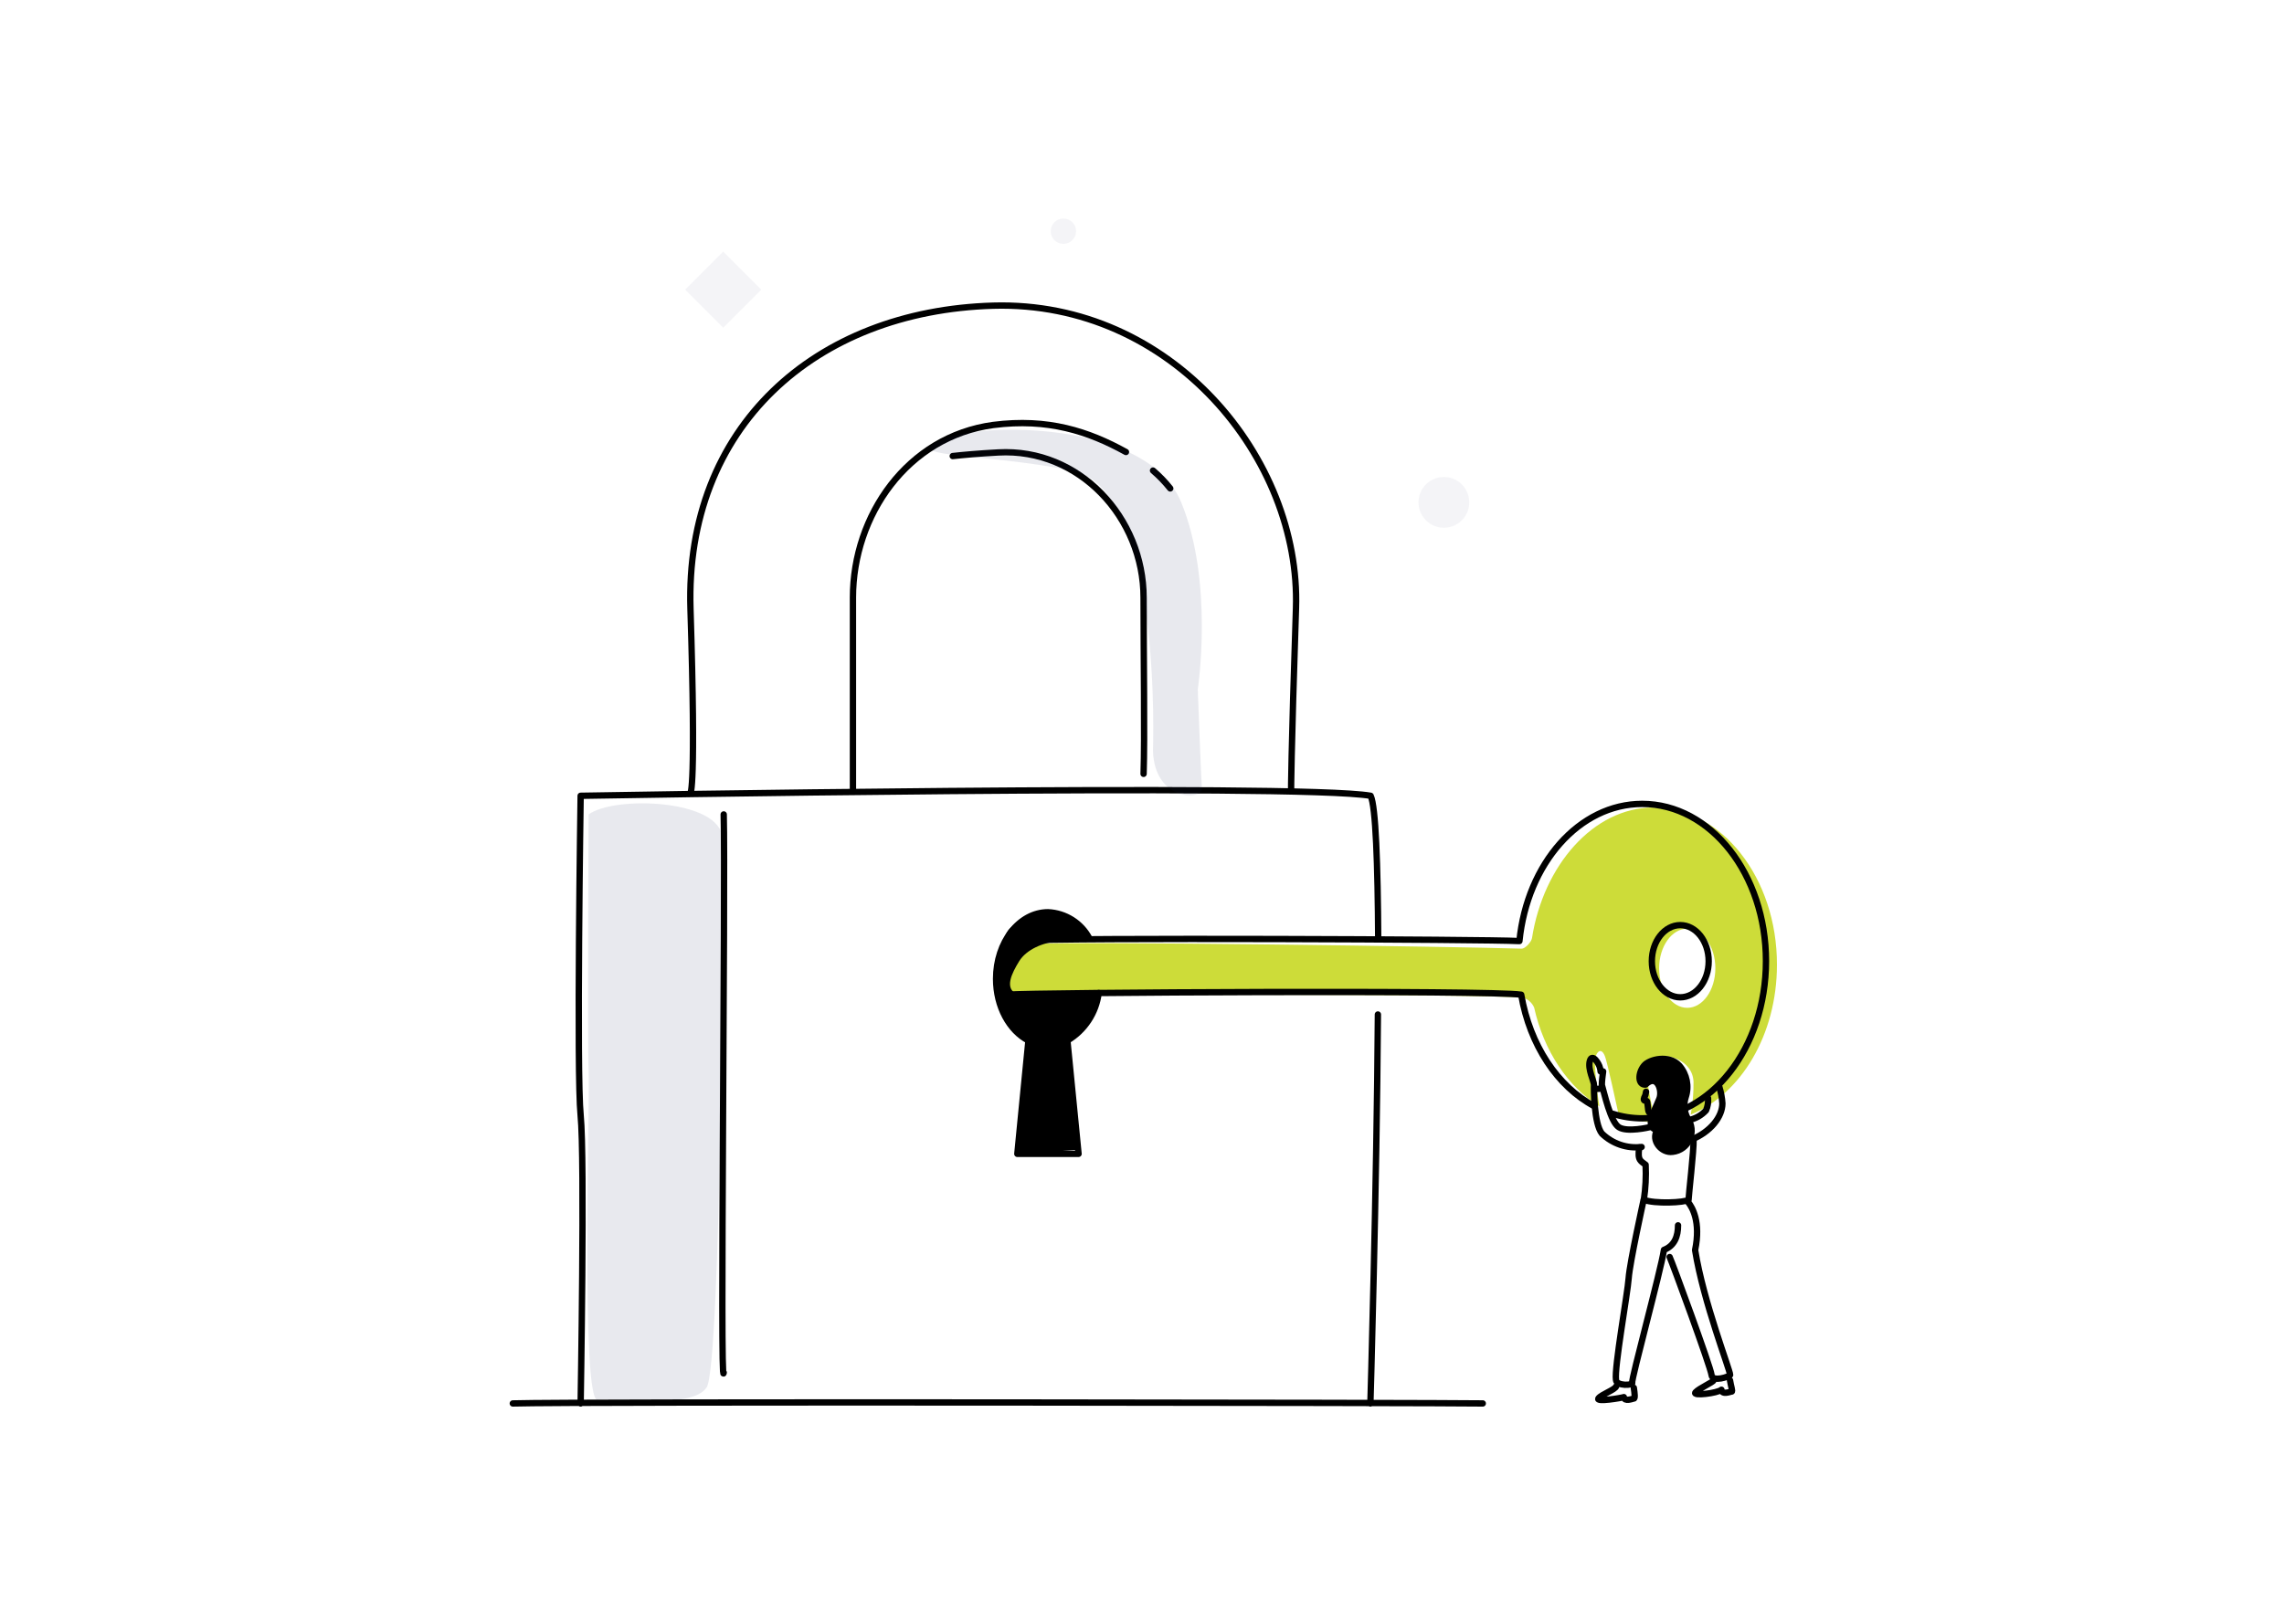 <svg xmlns="http://www.w3.org/2000/svg" width="900" height="640" viewBox="0 0 900 640">
    <g fill="none" fill-rule="evenodd" transform="translate(202 86)">
        <path fill="#CDDC39" fill-rule="nonzero" d="M449.475 232.275c-23.65 0-43.35 22.95-47.8 51.475-.225 1.425-2.625 4.2-4.1 4.15-25.225-.8-170.8-2.925-197.05-1.9-1.41.047-2.581 1.103-2.775 2.5l-2.5 15.95c-.1.57.066 1.156.45 1.59.385.432.946.667 1.525.635 22.95-.775 172.5-1 200.675.45 2.075.55 3.781 2.026 4.625 4 3.825 17.15 13.3 31.275 25.725 38.925-.967-5.79-1.576-11.635-1.825-17.5.225-4.175 2.775-6.375 4.225-1.55 1.125 3.775 4.025 17.025 5.25 22.65l1.85.775c3.794 1.193 7.748 1.8 11.725 1.8h1.025c-1.584-5.744-2.762-11.591-3.525-17.5-.375-5 .35-5.675 3.975-7.75s14 .725 14.375 9.375c.063 4.342-.306 8.68-1.1 12.95 19.7-7.975 33.975-31.4 33.975-59.05.05-34.225-21.775-61.975-48.725-61.975zm13.375 78.95c-6.1 0-11.075-6.975-11.075-15.6s5-15.6 11.075-15.6c6.075 0 11.075 6.975 11.075 15.6s-4.95 15.6-11.075 15.6z"/>
        <circle cx="366.95" cy="112" r="10" fill="#1A2350" fill-rule="nonzero" opacity=".05"/>
        <circle cx="217.025" cy="5.125" r="5" fill="#1A2350" fill-rule="nonzero" opacity=".05"/>
        <path fill="#1A2350" fill-rule="nonzero" d="M72.367 17.557H93.592V38.782H72.367z" opacity=".05" transform="rotate(45 82.98 28.17)"/>
        <path stroke="#000" stroke-linecap="round" stroke-linejoin="round" stroke-width="2.5" d="M465.35 363.2c.125 4.075-1.975 22.225-1.975 23.675-1.45 1.15-13.5 1.675-17.625 0 .69-4.565.925-9.188.7-13.8-1.75-1.45-3.375-1.55-2.5-6.825"/>
        <path fill="#000" fill-rule="nonzero" stroke="#000" stroke-linecap="round" stroke-linejoin="round" stroke-width="2.5" d="M463 354.775c-1.373-2.547-1.652-5.543-.775-8.3 1.448-4.315.496-9.074-2.5-12.5-4.05-4.4-11.8-2.5-13.875 0-2.5 2.925-2.5 7.75.575 7.5 4.525-4.425 6.725 2.325 5.45 5.55-2.3 5.775-5.8 10.925-.9 12.5-2.5 3.875 1.65 9.1 6.15 8.45 2.953-.331 5.51-2.202 6.718-4.917 1.208-2.715.888-5.867-.843-8.283h0z"/>
        <path stroke="#000" stroke-linecap="round" stroke-linejoin="round" stroke-width="2.5" d="M446.625 344.3c-.225 1.9-.775 2.05-.875 2.85-.1.8.575.625 1.1.775.525.15.375 3.875.925 4.475.55.6.625.325 1.3.325M459.225 396.95c0 4.3-1.35 8.05-5.55 9.675-1.275 8.4-13 51.25-12.5 52.35.5 1.1-6.275 1.4-6.4-1.1-.725-4.825 4.575-34.05 5-40.15.425-6.1 5.9-30.85 5.9-30.85"/>
        <path stroke="#000" stroke-linecap="round" stroke-linejoin="round" stroke-width="2.5" d="M463.3 387.95c1.425 1.8 5 7.5 2.65 18.75 3.25 20.4 13.85 47.5 13.8 49.225-.275.675-7.05 2.975-7.325 0-.275-2.975-15.725-45-16.5-46.475M479.7 458.025c.35 2.3 1.175 4.45.65 4.45s-3.8 1.45-4.025-.725c-1.425 1.35-11.65 2.625-10.225 1.025 1.425-1.6 6.975-4 7.15-4.75M441.8 460.975c.35 2.3.55 4.275 0 4.275s-3.7 1.375-3.925-.6c-.75.325-11.3 2.1-10 .475 1.3-1.625 6.5-3.325 7-4.75M428.7 336.3c0-.55-.175-1.05-.25-1.425-.3-1.525-3.025-6-3.975-2.75-.95 3.25 1.7 8.075 1.625 9.525-.075 1.45 0 15.4 3.15 19.15 4.148 4.023 9.888 5.96 15.625 5.275"/>
        <path stroke="#000" stroke-linecap="round" stroke-linejoin="round" stroke-width="2.5" d="M448 358.275s-8.8 2.125-12.1 0c-3.3-2.125-5.7-13.3-6.7-16.675 0-1.6.275-3.5.5-5.3M475.5 342.425c.654 2.104 1.056 4.277 1.2 6.475 0 5.25-4.625 11.225-12.275 14.3M463.5 355.45c2.596-.52 4.96-1.85 6.75-3.8.662-1.517.937-3.175.8-4.825M428.75 343.075L426.425 343.225"/>
        <path fill="#1A2350" fill-rule="nonzero" d="M29.95 235c10.225-7.5 52.025-5.975 52.7 9.35.675 15.325-.55 207.5-6.175 216.425-5.625 8.925-36.2 3.7-42.925 5-6.725 1.3-3.05-116.775-3.6-129.475-.55-12.7 0-101.3 0-101.3z" opacity=".1"/>
        <path stroke="#000" stroke-linecap="round" stroke-linejoin="round" stroke-width="2.5" d="M341.075 284.275c-.175-29.825-.975-52.5-2.975-56.625-28.675-5-311.3 0-311.3 0s-1.675 109.325 0 126c1.675 16.675 0 113.5 0 113.5M338 467.15s2.5-84.55 2.95-153.3M83.175 235c.725 27.75-1.5 229.65 0 220M.075 467.15c23.625-.75 368.325-.275 382.2 0"/>
        <path stroke="#000" stroke-linecap="round" stroke-linejoin="round" stroke-width="2.5" d="M70.075 226.5s2.25-.95 0-72.5S119.1 36.5 189.375 34.475c70.275-2.025 121.25 60.3 119.3 119.3-1.95 59-1.925 71.5-1.925 71.5"/>
        <path stroke="#000" stroke-linecap="round" stroke-linejoin="round" stroke-width="2.5" d="M241.675 92.15c-14.75-8.15-30.7-13.425-52.3-10.65-33.875 4.575-55.275 35.725-55.275 68.025v75.35M259.125 106.5c-2.03-2.552-4.299-4.904-6.775-7.025"/>
        <path stroke="#000" stroke-linecap="round" stroke-linejoin="round" stroke-width="2.5" d="M248.625 219c.475-14.625 0-45.525 0-69.4 0-31.575-25.35-59.075-57.275-57.275-7.825.425-13.675.95-17.925 1.425M227.25 283.85c-3.217-6.074-9.408-9.992-16.275-10.3-11.325 0-20.475 11.75-20.475 26.25 0 11 5.275 20.425 12.75 24.325l-4.375 44.65H223l-4.4-44.65c6.78-4.015 11.328-10.934 12.325-18.75"/>
        <path stroke="#000" stroke-linecap="round" stroke-linejoin="round" stroke-width="2.5" d="M426.15 349.95c-14.45-7.725-25.325-24.05-28.725-43.9h0c-11.975-1.875-190.85-.925-202.725 0"/>
        <path stroke="#000" stroke-linecap="round" stroke-linejoin="round" stroke-width="2.5" d="M199.6 284.725c18.825-1.225 185.45-.5 196.725.175h.4c3.05-30.5 23.55-54.05 48.375-54.05 26.95 0 48.775 27.725 48.775 61.95s-21.825 61.975-48.775 61.975c-3.98.004-7.935-.612-11.725-1.825"/>
        <ellipse cx="460.1" cy="292.85" stroke="#000" stroke-linecap="round" stroke-linejoin="round" stroke-width="2.5" rx="11.2" ry="14.225"/>
        <path fill="#1A2350" fill-rule="nonzero" d="M173.45 85.975c15.7-5.125 77.025-5.475 90 26.025 12.975 31.5 6.525 73.775 6.525 73.775s1.3 34.6 1.625 39.1c.325 4.5-18.7 5.125-19.275-15 0 0 3.875-102.9-31.525-110.3-35.4-7.4-74.3-4.8-47.35-13.6z" opacity=".1"/>
        <path fill="#000" fill-rule="nonzero" d="M198.875 305.875c-5.375-2.15-2.1-8.425.725-13.025s9.55-7.5 15.175-7.75c8.775-.4 13.9-1.375 10-4.625-5.575-4.675-8.35-7.8-17.05-6.925-2.554.418-4.996 1.354-7.175 2.75-.356.193-.699.41-1.025.65-3.575 2.375-6.225 5.375-5 7.175-1.944 4.385-3.297 9.009-4.025 13.75-.117 2.558.3 5.112 1.225 7.5h-1.275c1.136 3.843 2.54 7.602 4.2 11.25 1.875 3.45 8.55 7.5 8.55 7.5l-4.375 44.65 24.05-1.6-4.25-43.05c3.1-2.63 6-5.489 8.675-8.55 1.551-3.27 2.774-6.688 3.65-10.2 0 0-26.675 2.625-32.075.5z"/>
    </g>
</svg>
